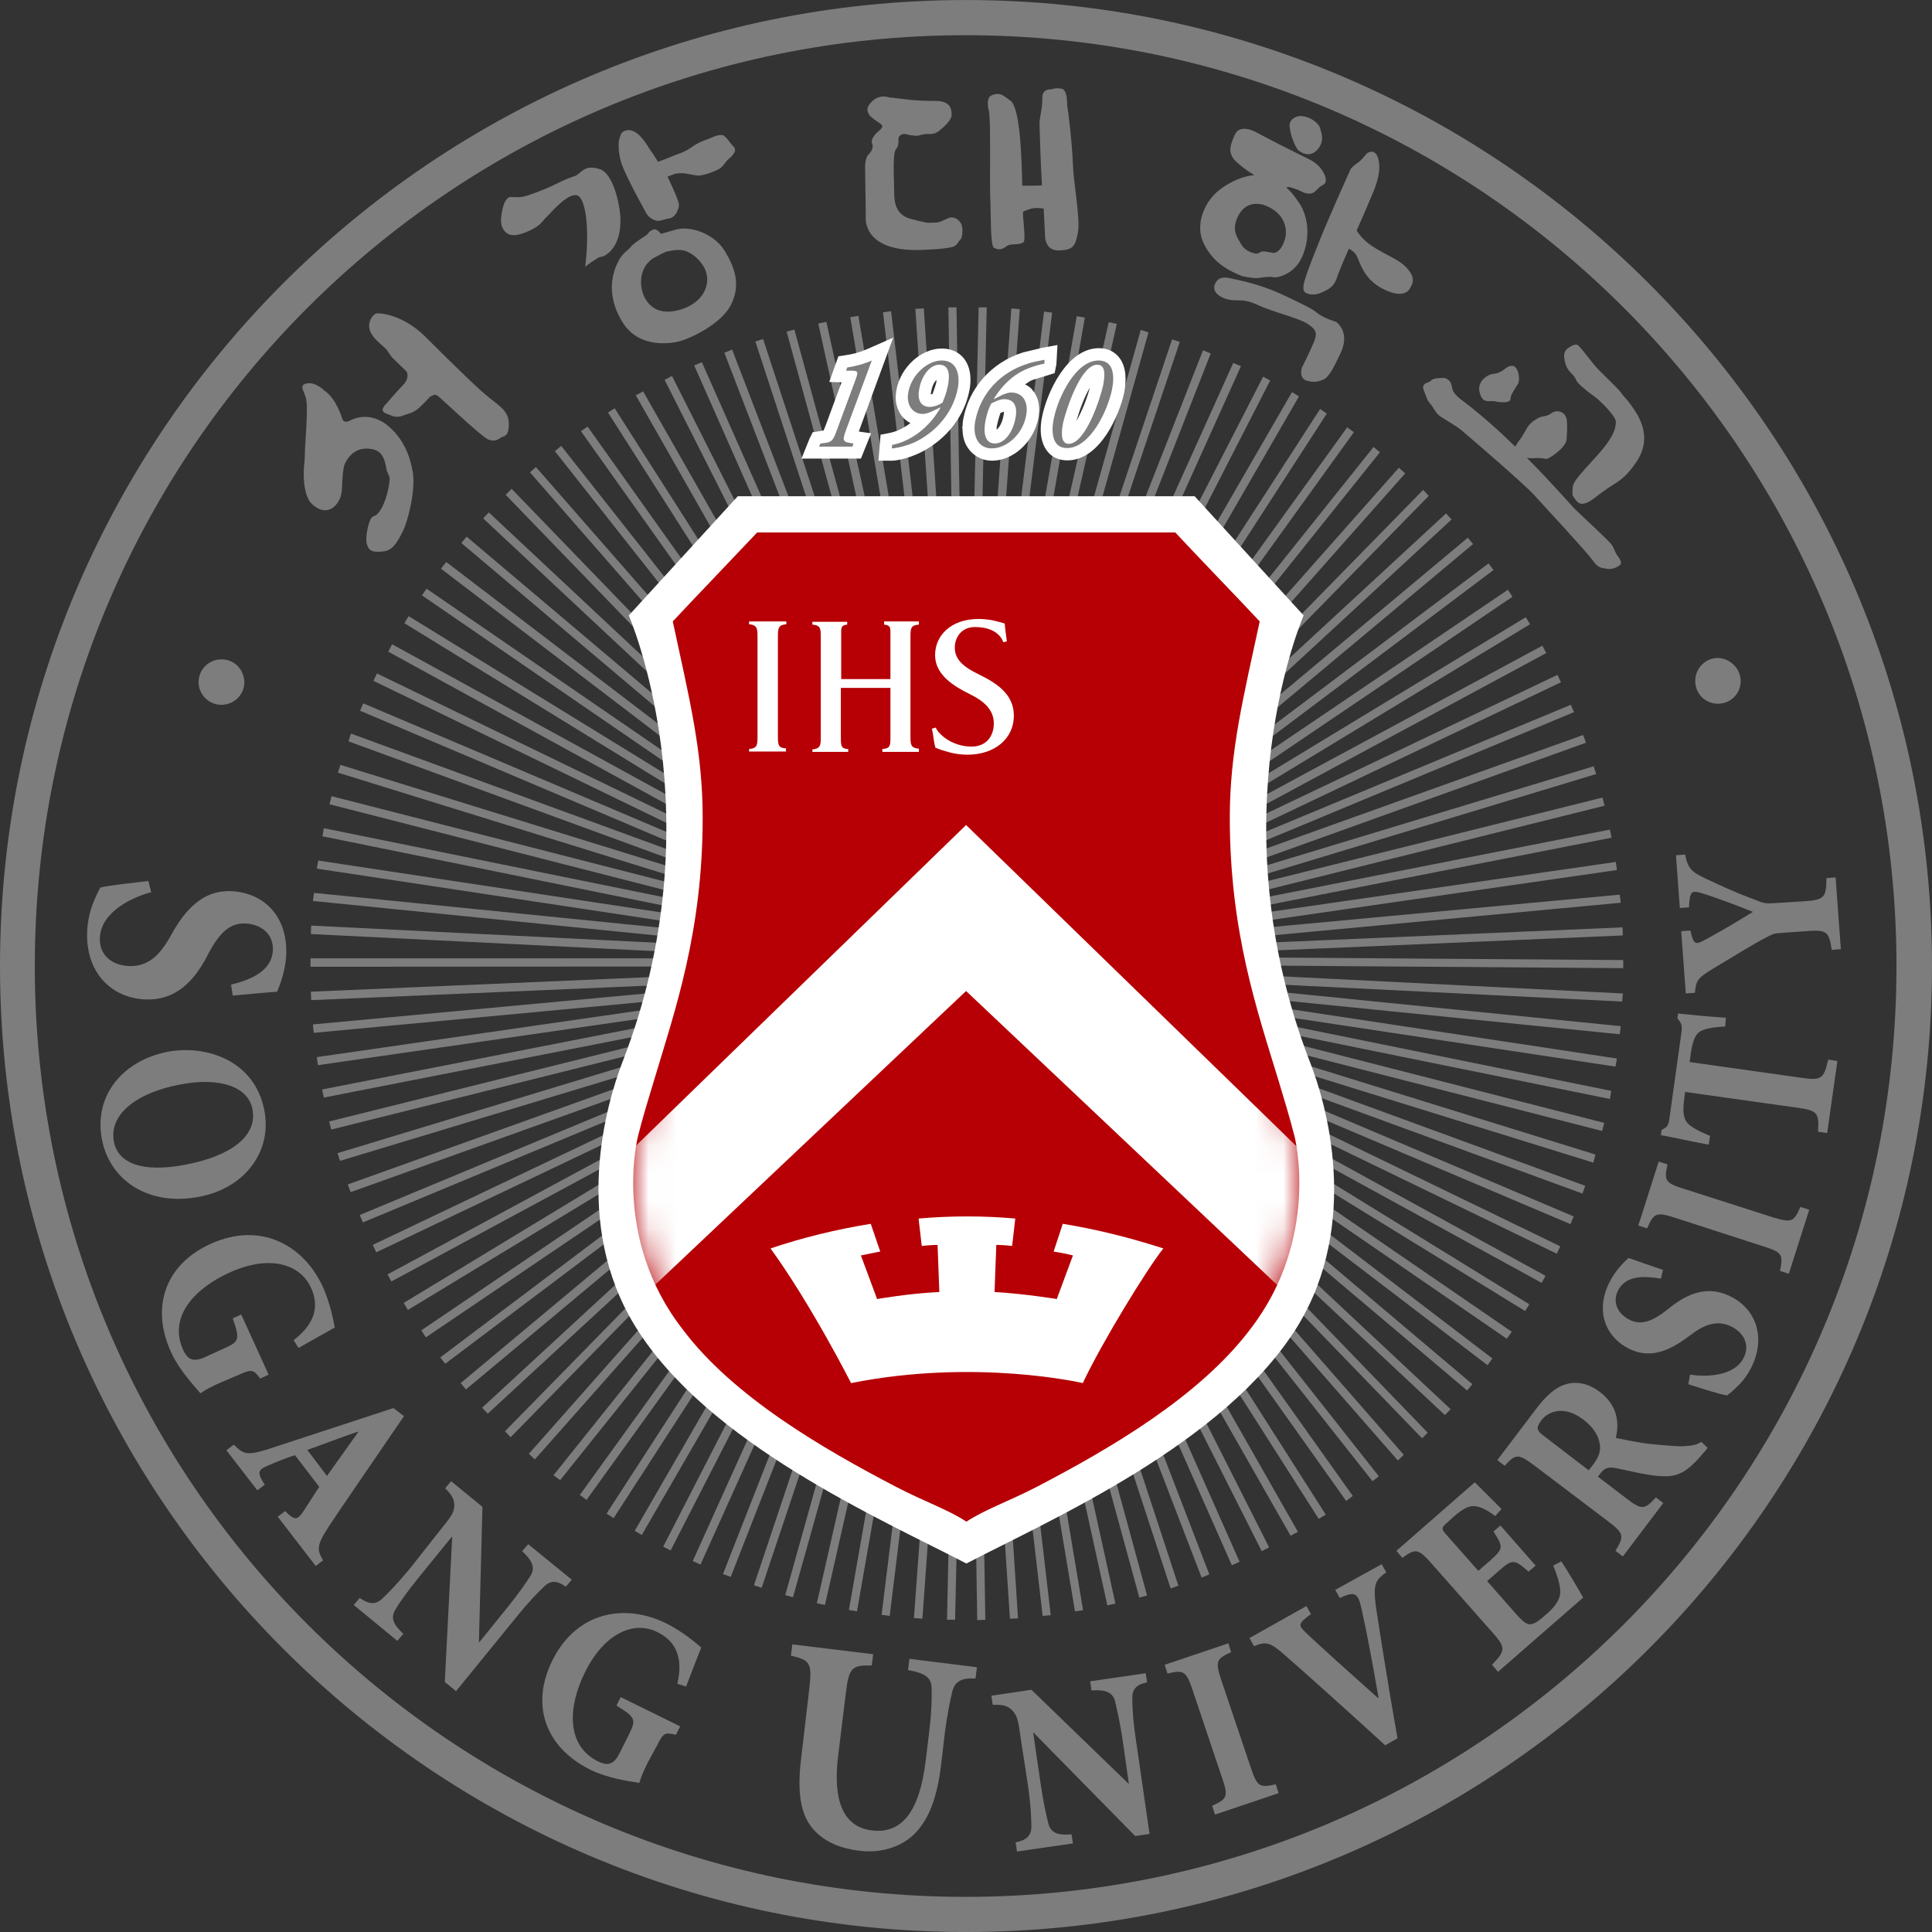 <svg width="70" height="70" viewBox="0 0 70 70" fill="none" xmlns="http://www.w3.org/2000/svg">
<rect x="0" y="0" width="70" height="70" fill="#333333" stroke="none"/>
<g clip-path="url(#clip0_2521_55341)">
<path d="M35 0.001C15.697 0.001 0 15.699 0 35.002C0 54.304 15.697 70.001 35 70.001C54.303 70.001 70 54.304 70 35.002C70 15.699 54.29 0.001 35 0.001ZM34.987 68.727C16.36 68.727 1.261 53.629 1.261 35.002C1.261 16.374 16.36 1.276 34.987 1.276C53.615 1.276 68.713 16.374 68.713 35.002C68.713 53.629 53.615 68.727 34.987 68.727Z" fill="#7D7D7D"/>
<path d="M58.813 34.785L41.052 34.657L58.8 33.893L58.787 33.6L41.039 34.364L58.724 32.708L58.685 32.415L41.013 34.059L58.584 31.523L58.545 31.23L40.962 33.766L58.392 30.351L58.329 30.058L40.899 33.485L58.138 29.192L58.061 28.898L40.835 33.192L57.832 28.045L57.742 27.764L40.746 32.912L57.462 26.911L57.36 26.631L40.644 32.619L57.029 25.802L56.914 25.535L40.529 32.351L56.558 24.719L56.43 24.452L40.402 32.084L56.023 23.662L55.882 23.394L40.262 31.816L55.436 22.617L55.283 22.362L40.096 31.574L54.799 21.623L54.634 21.368L39.93 31.319L54.111 20.655L53.933 20.413L39.752 31.09L53.372 19.712L53.181 19.483L39.561 30.86L52.595 18.82L52.391 18.604L39.357 30.644L51.767 17.966L51.563 17.75L39.14 30.44L50.913 17.151L50.684 16.947L38.911 30.236L49.996 16.387L49.767 16.195L38.682 30.058L49.053 15.66L48.811 15.482L38.44 29.88L48.072 14.985L47.83 14.819L38.198 29.714L47.065 14.361L46.811 14.208L37.93 29.574L46.021 13.787L45.766 13.647L37.675 29.421L44.963 13.265L44.683 13.15L37.395 29.306L43.867 12.806L43.587 12.692L37.115 29.192L42.746 12.386L42.466 12.297L36.834 29.102L41.612 12.042L41.332 11.953L36.541 29.026L40.465 11.736L40.172 11.672L36.248 28.962L39.306 11.507L39.013 11.456L35.955 28.911L38.121 11.328L37.828 11.29L35.662 28.873L36.949 11.201L36.643 11.175L35.356 28.86L35.751 11.137H35.458L34.987 32.224L34.656 11.137H34.362L34.643 28.898L33.471 11.175L33.165 11.188L34.337 28.924L32.286 11.277L31.993 11.316L34.044 28.949L31.101 11.443L30.808 11.494L33.751 29L29.941 11.66L29.648 11.723L33.458 29.064L28.782 11.94L28.502 12.016L33.178 29.14L27.648 12.284L27.368 12.373L32.885 29.23L26.527 12.666L26.246 12.781L32.617 29.344L25.431 13.125L25.151 13.239L32.337 29.472L24.348 13.622L24.08 13.762L32.082 29.599L23.303 14.182L23.036 14.322L31.814 29.752L22.271 14.794L22.029 14.947L31.572 29.918L21.29 15.457L21.048 15.622L31.33 30.096L20.334 16.157L20.105 16.348L31.101 30.274L19.417 16.922L19.201 17.113L30.871 30.478L18.538 17.712L18.321 17.928L30.655 30.682L17.71 18.565L17.506 18.782L30.464 30.899L16.907 19.445L16.716 19.674L30.273 31.128L16.168 20.362L15.977 20.604L30.081 31.37L15.455 21.33L15.289 21.572L29.916 31.612L14.805 22.324L14.652 22.579L29.763 31.867L14.206 23.343L14.066 23.611L29.623 32.135L13.658 24.401L13.531 24.668L29.483 32.402L13.161 25.484L13.046 25.751L29.368 32.67L12.715 26.579L12.626 26.86L29.266 32.95L12.333 27.713L12.244 27.994L29.177 33.243L12.014 28.847L11.938 29.14L29.113 33.536L11.734 30.007L11.683 30.3L29.049 33.829L11.53 31.179L11.479 31.472L29.011 34.122L11.377 32.351L11.339 32.644L28.986 34.415L11.275 33.536L11.263 33.842L28.973 34.721H11.25V35.027L32.579 35.014L11.263 35.931L11.275 36.237L29.024 35.473L11.339 37.117L11.365 37.422L29.049 35.766L11.479 38.301L11.518 38.594L29.1 36.059L11.671 39.474L11.734 39.767L29.151 36.352L11.925 40.633L12.002 40.926L29.215 36.632L12.231 41.78L12.32 42.06L29.317 36.925L12.601 42.914L12.703 43.194L29.419 37.206L13.034 44.022L13.148 44.29L29.534 37.473L13.505 45.105L13.633 45.373L29.661 37.741L14.04 46.175L14.181 46.43L29.801 38.008L14.626 47.208L14.779 47.462L29.967 38.25L15.264 48.201L15.429 48.456L30.132 38.505L15.951 49.182L16.13 49.412L30.311 38.735L16.691 50.112L16.882 50.342L30.502 38.977L17.468 51.004L17.672 51.221L30.706 39.193L18.296 51.858L18.5 52.075L30.922 39.384L19.162 52.673L19.379 52.877L31.152 39.588L20.054 53.451L20.296 53.629L31.381 39.779L21.01 54.164L21.252 54.343L31.623 39.945L21.978 54.839L22.233 55.005L31.865 40.111L22.997 55.464L23.252 55.617L32.133 40.264L24.029 56.037L24.297 56.177L32.388 40.404L25.1 56.559L25.38 56.687L32.668 40.518L26.195 57.031L26.476 57.133L32.935 40.633L27.317 57.439L27.597 57.528L33.228 40.722L28.451 57.795L28.731 57.872L33.522 40.799L29.597 58.088L29.89 58.152L33.815 40.862L30.757 58.331L31.05 58.382L34.108 40.913L31.942 58.509L32.235 58.547L34.401 40.952L33.114 58.624L33.42 58.649L34.694 40.977L34.312 58.687H34.605L35.076 37.613L35.407 58.7L35.7 58.687L35.42 40.926L36.592 58.649L36.885 58.636L35.726 40.901L37.777 58.547L38.07 58.522L36.019 40.875L38.949 58.382L39.242 58.343L36.312 40.824L40.121 58.165L40.414 58.101L36.592 40.76L41.281 57.885L41.561 57.808L36.885 40.684L42.415 57.553L42.695 57.451L37.166 40.595L43.536 57.158L43.816 57.044L37.446 40.48L44.632 56.712L44.912 56.585L37.713 40.353L45.715 56.203L45.982 56.063L37.981 40.225L46.76 55.642L47.027 55.502L38.248 40.072L47.779 55.031L48.034 54.878L38.491 39.907L48.773 54.381L49.015 54.202L38.733 39.741L49.728 53.667L49.958 53.489L38.962 39.55L50.646 52.916L50.862 52.712L39.191 39.359L51.525 52.113L51.729 51.909L39.395 39.142L52.353 51.272L52.557 51.055L39.599 38.926L53.156 50.38L53.347 50.151L39.79 38.696L53.895 49.463L54.073 49.221L39.969 38.454L54.596 48.507L54.774 48.252L40.147 38.212L55.258 47.501L55.411 47.258L40.3 37.957L55.857 46.481L55.997 46.226L40.44 37.69L56.405 45.424L56.532 45.156L40.567 37.422L56.902 44.353L57.016 44.073L40.695 37.155L57.335 43.245L57.437 42.965L40.797 36.874L57.73 42.124L57.806 41.831L40.873 36.581L58.048 40.977L58.125 40.684L40.95 36.288L58.329 39.818L58.38 39.525L41.001 35.995L58.532 38.645L58.584 38.352L41.052 35.702L58.685 37.473L58.724 37.18L41.077 35.409L58.775 36.288L58.8 35.995L37.484 34.925L58.813 35.078V34.785Z" fill="#7D7D7D"/>
<path d="M32.364 12.233L31.409 12.653C31.18 12.755 30.912 12.832 30.632 12.87L30.377 12.908L30.046 13.838C30.046 13.838 30.326 13.851 30.492 13.851C30.351 14.233 29.918 15.406 29.918 15.406C29.918 15.406 29.867 15.533 29.842 15.597C29.791 15.609 29.447 15.66 29.447 15.66L29.332 15.89L29.039 16.616H31.192L31.562 15.699C31.562 15.699 31.269 15.66 31.116 15.635C31.243 15.278 32.364 12.233 32.364 12.233Z" fill="white"/>
<path d="M34.911 12.972C34.784 12.819 34.542 12.628 34.121 12.628C33.37 12.628 32.631 13.303 32.478 14.132C32.465 14.221 32.452 14.31 32.452 14.399C32.452 14.667 32.542 14.909 32.694 15.1C32.784 15.202 32.886 15.278 32.988 15.329C32.745 15.508 32.491 15.635 32.236 15.686L31.905 15.75L31.828 16.692H32.312C32.491 16.692 32.822 16.616 33.077 16.514C33.867 16.221 34.886 15.418 35.128 14.119C35.179 13.864 35.217 13.342 34.911 12.972ZM33.93 13.762C33.93 13.813 33.93 13.851 33.905 13.928C33.905 13.928 33.841 14.132 33.79 14.272C33.765 14.284 33.739 14.284 33.727 14.297C33.727 14.272 33.727 14.233 33.739 14.182C33.778 13.966 33.854 13.838 33.93 13.762Z" fill="white"/>
<path d="M37.141 13.928C37.23 13.864 37.319 13.8 37.421 13.762L38.211 13.52L38.275 13.201L38.313 12.501L37.753 12.602L37.651 12.628L37.065 12.768C35.918 13.138 35.115 14.042 34.899 15.189C34.886 15.278 34.873 15.367 34.873 15.457L34.848 15.508L34.873 15.495C34.873 15.508 34.873 15.52 34.873 15.533C34.873 15.851 34.962 16.119 35.141 16.323C35.332 16.552 35.625 16.692 35.943 16.692C36.721 16.692 37.46 16.004 37.625 15.138C37.638 15.036 37.651 14.934 37.651 14.845C37.651 14.565 37.574 14.323 37.409 14.132C37.345 14.042 37.243 13.979 37.141 13.928ZM36.377 14.921C36.377 14.947 36.377 14.998 36.364 15.049C36.3 15.367 36.185 15.508 36.109 15.571C36.109 15.52 36.109 15.444 36.135 15.355C36.173 15.189 36.211 15.062 36.249 14.96C36.3 14.947 36.364 14.909 36.377 14.921Z" fill="white"/>
<path d="M40.545 12.947C40.417 12.794 40.201 12.615 39.819 12.615C38.646 12.615 37.933 14.259 37.767 15.049C37.678 15.431 37.653 15.979 37.946 16.348C38.06 16.501 38.29 16.68 38.672 16.68C39.857 16.68 40.57 15.023 40.736 14.208C40.8 13.838 40.838 13.316 40.545 12.947ZM39.487 14.042C39.385 14.45 39.194 14.909 39.003 15.253C39.118 14.832 39.296 14.373 39.487 14.042Z" fill="white"/>
<path d="M29.676 16.183L29.727 16.068C30.134 16.03 30.173 16.004 30.326 15.571L31.001 13.749C31.103 13.469 31.09 13.431 30.848 13.431H30.657L30.695 13.316C31.001 13.265 31.307 13.189 31.587 13.061L30.657 15.571C30.504 15.992 30.529 16.017 30.924 16.068L30.886 16.183H29.676Z" fill="#7D7D7D"/>
<path d="M34.033 13.214C34.491 13.214 34.377 13.8 34.338 14.004C34.287 14.246 34.211 14.437 34.147 14.59C34.033 14.666 33.841 14.743 33.688 14.743C33.344 14.743 33.23 14.463 33.306 14.093C33.383 13.647 33.676 13.214 34.033 13.214ZM34.122 13.061C33.599 13.061 33.026 13.584 32.911 14.208C32.822 14.666 33.064 14.998 33.434 14.998C33.51 14.998 33.599 14.972 33.701 14.934L34.084 14.756C33.65 15.533 32.95 16.004 32.325 16.119L32.312 16.247C32.402 16.247 32.682 16.195 32.937 16.106C33.714 15.826 34.517 15.087 34.708 14.042C34.784 13.596 34.682 13.061 34.122 13.061Z" fill="#7D7D7D"/>
<path d="M36.39 14.463C36.823 14.463 36.849 14.845 36.798 15.125C36.696 15.686 36.39 16.068 36.046 16.068C35.676 16.068 35.626 15.66 35.702 15.265C35.753 14.985 35.842 14.743 35.919 14.616C36.046 14.552 36.224 14.463 36.39 14.463ZM37.843 13.036C37.677 13.074 37.447 13.099 37.205 13.188C36.313 13.469 35.536 14.195 35.333 15.265C35.23 15.826 35.46 16.246 35.931 16.246C36.466 16.246 37.053 15.749 37.18 15.049C37.269 14.59 37.078 14.221 36.632 14.221C36.543 14.221 36.441 14.259 36.339 14.297L36.008 14.463V14.45C36.428 13.775 36.9 13.482 37.269 13.341C37.473 13.265 37.69 13.201 37.843 13.176V13.036Z" fill="#7D7D7D"/>
<path d="M39.754 13.214C40.086 13.214 40.022 13.647 39.971 13.953C39.869 14.425 39.334 16.081 38.722 16.081C38.416 16.081 38.455 15.648 38.518 15.316C38.633 14.832 39.155 13.214 39.754 13.214ZM39.805 13.061C38.964 13.061 38.34 14.412 38.187 15.138C38.072 15.66 38.123 16.234 38.658 16.234C39.499 16.234 40.136 14.87 40.289 14.119C40.391 13.622 40.353 13.061 39.805 13.061Z" fill="#7D7D7D"/>
<path d="M47.462 38.48C44.035 29.612 47.233 22.299 47.233 22.299L43.283 17.979H26.732L22.782 22.299C22.782 22.299 25.993 29.625 22.553 38.48C21.967 39.996 20.718 44.315 23.012 48.048C25.624 52.304 31.931 55.043 35.014 56.649C38.097 55.043 44.392 52.304 47.016 48.048C49.297 44.315 48.061 39.996 47.462 38.48Z" fill="white"/>
<path d="M46.903 41.168C46.737 40.518 46.533 39.843 46.317 39.13C45.552 36.62 44.558 33.766 44.558 29.625C44.558 27.229 45.042 25.305 45.641 22.515C44.979 21.802 43.157 19.916 42.583 19.292C41.411 19.292 28.606 19.292 27.434 19.292C26.848 19.916 25.039 21.802 24.376 22.515C24.975 25.305 25.459 27.217 25.459 29.625C25.459 33.766 24.453 36.62 23.701 39.13C23.484 39.843 23.281 40.506 23.115 41.168C23.115 41.168 22.159 44.85 24.733 48.163C26.568 50.609 29.829 52.495 32.441 53.858C33.486 54.406 34.34 54.687 35.015 55.133C35.691 54.687 36.531 54.406 37.589 53.858C40.201 52.495 43.45 50.609 45.297 48.163C47.858 44.85 46.903 41.168 46.903 41.168Z" fill="#B60005"/>
<mask id="mask0_2521_55341" style="mask-type:luminance" maskUnits="userSpaceOnUse" x="22" y="19" width="26" height="37">
<path d="M46.903 41.168C46.737 40.518 46.533 39.843 46.317 39.13C45.552 36.62 44.558 33.766 44.558 29.625C44.558 27.229 45.042 25.305 45.641 22.515C44.979 21.802 43.157 19.916 42.583 19.292C41.411 19.292 28.606 19.292 27.434 19.292C26.848 19.916 25.039 21.802 24.376 22.515C24.975 25.305 25.459 27.217 25.459 29.625C25.459 33.766 24.453 36.62 23.701 39.13C23.484 39.843 23.281 40.506 23.115 41.168C23.115 41.168 22.159 44.85 24.733 48.163C26.568 50.609 29.829 52.495 32.441 53.858C33.486 54.406 34.34 54.687 35.015 55.133C35.691 54.687 36.531 54.406 37.589 53.858C40.201 52.495 43.45 50.609 45.297 48.163C47.858 44.85 46.903 41.168 46.903 41.168Z" fill="white"/>
</mask>
<g mask="url(#mask0_2521_55341)">
<path d="M48.292 42.812L35.003 29.892L21.701 42.812C21.319 44.787 21.395 46.864 21.816 48.367L35.003 35.906L48.19 48.367C48.598 46.864 48.674 44.787 48.292 42.812Z" fill="white"/>
</g>
<path d="M27.446 23.038C27.446 22.744 27.408 22.642 27.141 22.617V22.515H28.491V22.617C28.224 22.642 28.185 22.732 28.185 23.038V26.707C28.185 27 28.211 27.102 28.478 27.115V27.229H27.141V27.14C27.408 27.115 27.446 27.026 27.446 26.733V23.038Z" fill="white"/>
<path d="M32.262 24.579V23.05C32.262 22.757 32.288 22.655 32.033 22.63V22.515H33.294V22.63C33.014 22.655 32.988 22.744 32.988 23.05V26.707C32.988 27 33.014 27.102 33.294 27.127V27.242H31.969V27.14C32.249 27.115 32.262 27.026 32.262 26.733V24.923H30.466V26.733C30.466 27.026 30.478 27.127 30.733 27.14V27.242H29.434V27.153C29.701 27.127 29.739 27.026 29.739 26.745V23.05C29.739 22.757 29.714 22.655 29.434 22.63V22.528H30.695V22.63C30.453 22.655 30.478 22.757 30.478 23.05V24.605H32.262V24.579Z" fill="white"/>
<path d="M33.906 26.363C33.969 26.554 34.454 27.051 35.205 27.051C35.702 27.051 36.008 26.707 36.008 26.21C36.008 25.726 35.664 25.407 35.142 25.152C34.581 24.872 33.88 24.465 33.88 23.738C33.88 23.025 34.454 22.426 35.46 22.426C35.868 22.426 36.186 22.528 36.403 22.591C36.428 22.872 36.454 23.025 36.48 23.241L36.352 23.267C36.276 23.05 36.021 22.719 35.32 22.719C34.861 22.719 34.594 23.063 34.594 23.471C34.594 23.904 34.925 24.171 35.447 24.426C36.072 24.732 36.734 25.127 36.734 25.93C36.734 26.758 36.046 27.344 35.053 27.344C34.81 27.344 34.568 27.306 34.39 27.255C34.199 27.204 34.033 27.153 33.893 27.089C33.829 26.885 33.817 26.618 33.766 26.401L33.906 26.363Z" fill="white"/>
<path d="M38.506 44.341L38.175 45.347C38.175 45.347 38.531 45.398 38.875 45.487L38.289 47.067C38.289 47.067 37.143 46.876 36.034 46.812L36.098 45.105C36.098 45.105 36.34 45.105 36.671 45.143L36.786 44.15C36.212 44.099 35.626 44.073 35.04 44.073C34.454 44.073 33.868 44.099 33.282 44.15L33.397 45.143C33.728 45.105 33.97 45.105 33.97 45.105L34.034 46.812C32.925 46.863 31.779 47.067 31.779 47.067L31.192 45.487C31.549 45.411 31.893 45.347 31.893 45.347L31.549 44.341C30.301 44.544 29.09 44.838 27.918 45.233C29.396 47.271 30.836 50.112 30.836 50.112C35.372 49.208 39.232 50.112 39.232 50.112C39.92 48.647 41.551 45.984 42.15 45.233C40.965 44.85 39.755 44.544 38.506 44.341Z" fill="white"/>
<path d="M8.853 24.758C8.828 25.216 8.433 25.56 7.974 25.535C7.515 25.509 7.171 25.114 7.197 24.668C7.222 24.21 7.617 23.866 8.063 23.891C8.522 23.904 8.866 24.299 8.853 24.758Z" fill="#7D7D7D"/>
<path d="M63.067 24.63C63.092 25.089 62.748 25.471 62.29 25.497C61.831 25.522 61.449 25.178 61.423 24.719C61.398 24.261 61.742 23.866 62.2 23.84C62.646 23.827 63.041 24.184 63.067 24.63Z" fill="#7D7D7D"/>
<path d="M5.478 32.326C4.879 32.479 3.656 33.001 3.618 33.982C3.593 34.594 4.039 34.976 4.676 35.002C5.351 35.027 5.784 34.632 6.192 33.893C6.714 32.937 7.364 32.249 8.371 32.288C9.543 32.339 10.422 33.179 10.371 34.581C10.345 35.193 10.129 35.715 10.04 35.932C9.645 35.957 9.161 36.008 8.434 36.072L8.371 35.677C9.02 35.511 9.849 35.218 9.887 34.428C9.912 33.829 9.454 33.485 8.893 33.46C8.345 33.434 7.95 33.778 7.53 34.594C7.02 35.587 6.345 36.25 5.274 36.212C4 36.161 3.096 35.193 3.159 33.753C3.172 33.371 3.261 33.014 3.363 32.746C3.465 32.479 3.567 32.288 3.631 32.16C3.911 32.084 4.65 32.007 5.376 31.918L5.478 32.326Z" fill="#7D7D7D"/>
<path d="M9.146 40.187C9.337 41.143 8.394 41.882 6.712 42.2C5.12 42.506 4.266 42.124 4.126 41.359C3.935 40.34 5.018 39.575 6.521 39.295C7.961 39.015 8.993 39.372 9.146 40.187ZM9.579 40.238C9.235 38.416 7.464 37.843 6.063 38.11C4.457 38.429 3.387 39.69 3.693 41.283C3.986 42.786 5.4 43.716 7.222 43.36C8.904 43.041 9.86 41.691 9.579 40.238Z" fill="#7D7D7D"/>
<path d="M7.975 50.1C7.682 50.227 7.44 50.355 7.262 50.482C6.931 50.1 6.472 49.59 6.204 49.004C5.44 47.348 6 45.806 7.631 45.067C9.466 44.239 11.008 45.131 11.696 46.621C11.963 47.22 12.078 47.819 12.129 48.099C11.861 48.252 11.466 48.469 10.817 48.838L10.638 48.558C11.517 47.883 11.53 47.22 11.263 46.647C10.855 45.768 9.721 45.462 8.307 46.112C7.045 46.685 6.09 47.717 6.638 48.915C6.701 49.055 6.79 49.182 6.905 49.233C7.007 49.284 7.173 49.284 7.402 49.182L8.128 48.851C8.663 48.609 8.702 48.545 8.434 47.768L8.74 47.628L9.734 49.807L9.428 49.947C9.186 49.628 9.135 49.59 8.638 49.819L7.975 50.1Z" fill="#7D7D7D"/>
<path d="M11.134 52.533C11.745 52.317 12.331 52.087 12.968 51.871L12.981 51.883L11.847 53.476L11.134 52.533ZM11.567 53.871C11.401 54.126 11.146 54.521 11.006 54.737C10.777 55.081 10.688 55.107 10.331 54.75L10.063 54.954L11.439 56.738L11.707 56.534C11.49 56.164 11.452 56.012 11.911 55.311C12.408 54.559 13.045 53.642 13.669 52.724L14.637 51.31L14.255 51.017L9.707 52.508C8.942 52.75 8.815 52.686 8.471 52.342L8.203 52.546L9.324 53.998L9.592 53.795C9.273 53.298 9.363 53.247 9.783 53.068C10.114 52.928 10.471 52.788 10.688 52.724L11.567 53.871Z" fill="#7D7D7D"/>
<path d="M15.951 55.438C16.308 54.992 16.435 54.839 16.46 54.585C16.473 54.317 16.358 54.151 16.129 53.922L16.346 53.667L17.48 54.597L17.352 59.49L17.365 59.503L18.333 58.305C18.83 57.693 19.072 57.324 19.212 57.107C19.391 56.827 19.327 56.585 18.919 56.203L19.136 55.948L20.716 57.235L20.499 57.49C20.181 57.26 19.951 57.248 19.709 57.49C19.506 57.681 19.2 57.986 18.703 58.598L16.524 61.274L16.116 60.942L16.384 55.693L16.371 55.68L15.199 57.12C14.702 57.732 14.473 58.076 14.333 58.305C14.154 58.598 14.218 58.827 14.613 59.197L14.396 59.452L12.816 58.152L13.033 57.897C13.364 58.127 13.606 58.152 13.848 57.923C14.065 57.719 14.358 57.426 14.855 56.827L15.951 55.438Z" fill="#7D7D7D"/>
<path d="M23.47 63.86C23.33 64.141 23.215 64.408 23.165 64.599C22.668 64.523 21.98 64.408 21.406 64.128C19.763 63.325 19.215 61.783 20.005 60.178C20.897 58.369 22.655 58.089 24.133 58.815C24.719 59.108 25.19 59.503 25.407 59.694C25.292 59.974 25.127 60.407 24.859 61.108L24.541 61.006C24.795 59.936 24.375 59.401 23.814 59.133C22.948 58.7 21.878 59.197 21.19 60.599C20.578 61.834 20.502 63.249 21.674 63.822C21.814 63.886 21.954 63.937 22.082 63.898C22.196 63.873 22.324 63.771 22.438 63.542L22.795 62.828C23.05 62.306 23.037 62.229 22.336 61.796L22.489 61.49L24.643 62.548L24.49 62.854C24.095 62.764 24.044 62.764 23.802 63.249L23.47 63.86Z" fill="#7D7D7D"/>
<path d="M29.319 61.21C29.433 60.242 29.357 60.153 28.656 59.987L28.707 59.579L31.638 59.936L31.587 60.344C30.873 60.331 30.759 60.395 30.644 61.363L30.364 63.644C30.172 65.249 30.555 66.192 31.587 66.319C32.708 66.46 33.319 65.58 33.536 63.822L33.663 62.777C33.753 62.051 33.766 61.503 33.753 61.172C33.753 60.79 33.536 60.624 32.899 60.509L32.95 60.102L35.396 60.407L35.345 60.815C34.849 60.79 34.606 60.904 34.504 61.286C34.428 61.605 34.313 62.14 34.224 62.866L34.097 63.949C33.969 65.02 33.689 65.937 33.077 66.498C32.593 66.944 31.88 67.147 31.154 67.058C30.504 66.982 29.892 66.765 29.459 66.268C29.013 65.759 28.873 64.956 29.026 63.72L29.319 61.21Z" fill="#7D7D7D"/>
<path d="M36.975 62.93C36.899 62.37 36.861 62.166 36.682 61.975C36.491 61.783 36.3 61.758 35.969 61.771L35.918 61.44L37.37 61.223L40.887 64.625H40.9L40.683 63.096C40.569 62.319 40.454 61.885 40.403 61.643C40.314 61.325 40.084 61.21 39.549 61.248L39.498 60.917L41.511 60.624L41.562 60.955C41.18 61.032 41.014 61.197 41.027 61.541C41.027 61.822 41.04 62.255 41.155 63.032L41.651 66.447L41.129 66.523L37.447 62.777H37.434L37.702 64.612C37.816 65.389 37.918 65.797 37.982 66.064C38.071 66.396 38.301 66.51 38.823 66.46L38.874 66.791L36.848 67.084L36.797 66.752C37.192 66.676 37.37 66.51 37.37 66.166C37.358 65.873 37.358 65.453 37.243 64.676L36.975 62.93Z" fill="#7D7D7D"/>
<path d="M43.206 61.223C42.976 60.535 42.874 60.497 42.301 60.637L42.199 60.318L44.505 59.541L44.607 59.859C44.072 60.102 44.021 60.191 44.251 60.879L45.321 64.051C45.55 64.739 45.639 64.778 46.225 64.65L46.327 64.969L44.021 65.746L43.919 65.427C44.454 65.185 44.518 65.096 44.276 64.408L43.206 61.223Z" fill="#7D7D7D"/>
<path d="M50.188 63.236C48.952 62.102 47.232 60.56 46.544 59.961C45.996 59.477 45.856 59.477 45.435 59.643L45.27 59.35L47.334 58.19L47.499 58.483C47.015 58.828 47.041 58.891 47.308 59.146C47.639 59.477 48.977 60.675 49.92 61.516L49.946 61.503C49.742 60.318 49.512 59.095 49.334 58.305C49.207 57.732 49.117 57.63 48.544 57.897L48.378 57.604L50.06 56.674L50.226 56.967C49.831 57.26 49.742 57.375 49.856 58.241C49.958 58.917 50.302 61.121 50.634 62.981L50.188 63.236Z" fill="#7D7D7D"/>
<path d="M51.868 56.649C51.384 56.101 51.282 56.101 50.81 56.445L50.594 56.19L53.435 53.706C53.537 53.807 53.996 54.266 54.403 54.674L54.174 54.929C53.868 54.699 53.626 54.585 53.435 54.572C53.231 54.547 53.002 54.661 52.683 54.941L52.441 55.158C52.225 55.349 52.212 55.387 52.403 55.604L53.562 56.916L53.97 56.56C54.492 56.101 54.467 56.05 54.11 55.489L54.365 55.273L55.639 56.725L55.384 56.942C54.862 56.496 54.811 56.47 54.289 56.929L53.881 57.286L54.9 58.445C55.181 58.764 55.334 58.891 55.512 58.84C55.665 58.802 55.83 58.662 56.06 58.458C56.327 58.229 56.544 57.936 56.531 57.655C56.531 57.452 56.442 57.12 56.276 56.725L56.569 56.572C56.786 56.891 57.245 57.668 57.359 57.885L54.276 60.573L54.059 60.318C54.544 59.809 54.569 59.707 54.085 59.159L51.868 56.649Z" fill="#7D7D7D"/>
<path d="M55.932 52.024C55.792 51.922 55.728 51.845 55.715 51.769C55.703 51.705 55.741 51.603 55.843 51.463C56.097 51.132 56.671 50.902 57.372 51.438C57.703 51.692 57.932 51.998 57.97 52.38C57.996 52.623 57.894 52.852 57.69 53.107L57.563 53.272L55.932 52.024ZM58.264 55.12C58.85 55.566 58.85 55.655 58.531 56.19L58.799 56.394L60.264 54.457L59.996 54.253C59.589 54.699 59.487 54.725 58.913 54.279L57.894 53.502L57.996 53.374C58.149 53.17 58.302 53.145 58.569 53.196C59.066 53.298 59.614 53.438 60.06 53.476C60.684 53.527 61.041 53.451 61.691 52.673C61.767 52.597 61.818 52.533 61.869 52.457L61.64 52.24C61.487 52.342 61.334 52.38 61.079 52.393C60.85 52.419 60.48 52.38 59.907 52.33C59.448 52.291 58.811 52.151 58.544 52.1C58.684 51.501 58.582 50.89 57.945 50.418C57.537 50.112 57.091 50.036 56.709 50.163C56.34 50.278 56.008 50.571 55.601 51.119L54.25 52.903L54.518 53.107C54.913 52.673 55.002 52.661 55.588 53.094L58.264 55.12Z" fill="#7D7D7D"/>
<path d="M61.234 49.807C61.731 49.883 62.826 49.909 63.183 49.182C63.4 48.736 63.196 48.291 62.724 48.061C62.227 47.819 61.769 47.972 61.221 48.392C60.507 48.94 59.794 49.246 59.042 48.877C58.176 48.456 57.794 47.513 58.303 46.481C58.52 46.035 58.864 45.704 59.004 45.577C59.31 45.691 59.692 45.819 60.253 46.01L60.176 46.328C59.628 46.239 58.915 46.175 58.622 46.762C58.405 47.208 58.635 47.615 59.042 47.819C59.45 48.023 59.858 47.896 60.444 47.424C61.157 46.838 61.883 46.571 62.686 46.965C63.629 47.424 63.986 48.456 63.463 49.526C63.323 49.807 63.145 50.049 62.967 50.214C62.801 50.38 62.661 50.495 62.572 50.559C62.329 50.52 61.743 50.342 61.17 50.151L61.234 49.807Z" fill="#7D7D7D"/>
<path d="M60.697 44.124C59.996 43.895 59.92 43.959 59.678 44.506L59.359 44.404L60.098 42.086L60.417 42.188C60.289 42.774 60.328 42.863 61.029 43.079L64.214 44.099C64.915 44.315 64.991 44.277 65.233 43.729L65.552 43.831L64.813 46.15L64.494 46.048C64.609 45.462 64.583 45.373 63.883 45.156L60.697 44.124Z" fill="#7D7D7D"/>
<path d="M61.055 39.563L61.029 39.767C60.94 40.365 61.029 40.569 61.157 40.709C61.284 40.837 61.526 40.977 61.959 41.156L61.909 41.474C61.221 41.347 60.622 41.206 60.176 41.13L60.201 40.939C60.418 40.837 60.443 40.773 60.482 40.557L60.928 37.359C60.953 37.155 60.915 37.053 60.775 36.9L60.8 36.722C61.17 36.76 61.909 36.836 62.533 36.874L62.507 37.193C62.023 37.218 61.73 37.282 61.577 37.384C61.412 37.499 61.322 37.754 61.259 38.174L61.221 38.48L65.285 39.053C66.011 39.155 66.075 39.079 66.241 38.391L66.572 38.442L66.202 41.054L65.871 41.003C65.909 40.327 65.858 40.238 65.132 40.136L61.055 39.563Z" fill="#7D7D7D"/>
<path d="M64.507 33.804C64.265 33.816 64.201 33.855 64.01 33.957C63.513 34.212 62.991 34.543 62.035 35.116C61.487 35.447 61.449 35.549 61.411 35.97L61.079 35.995L60.914 33.74L61.245 33.715C61.36 34.237 61.449 34.224 61.717 34.084C62.315 33.766 62.952 33.383 63.513 33.039C63.041 32.848 62.175 32.517 61.627 32.351C61.296 32.262 61.22 32.275 61.194 32.874L60.863 32.899L60.723 30.988L61.054 30.962C61.156 31.459 61.27 31.587 61.818 31.842C62.341 32.084 62.812 32.313 63.602 32.606C63.921 32.733 63.972 32.746 64.328 32.721L65.335 32.657C66.112 32.606 66.163 32.53 66.176 31.816L66.507 31.791L66.698 34.39L66.367 34.415C66.265 33.74 66.189 33.676 65.411 33.74L64.507 33.804Z" fill="#7D7D7D"/>
<path d="M34.363 7.901C34.07 8.028 34.058 8.067 33.803 8.067C33.535 8.067 33.675 8.092 33.459 8.041C33.319 8.016 33.28 8.003 33.14 7.965C32.924 7.914 32.427 7.837 32.401 7.098C32.389 6.321 32.338 5.544 32.465 5.404C32.592 5.251 32.541 5.111 32.554 5.009C32.567 4.894 32.72 4.843 32.796 4.856C32.873 4.869 33.013 4.919 33.242 4.919C33.242 4.919 33.459 4.856 33.586 4.856C33.663 4.843 33.854 4.907 34.07 4.703C34.07 4.703 34.465 4.397 34.478 4.18C34.491 3.951 34.427 3.658 33.917 3.658C33.471 3.658 33.038 3.633 32.771 3.594C32.554 3.569 32.376 3.543 32.223 3.531C32.223 3.531 31.866 3.391 31.586 3.684C31.369 3.9 31.42 4.028 31.484 4.142C31.599 4.333 31.994 4.486 31.968 4.588C31.943 4.69 31.752 4.805 31.701 4.881C31.649 4.958 31.548 5.072 31.599 5.2C31.649 5.327 31.599 5.467 31.471 5.595C31.344 5.722 31.344 5.99 31.344 6.104L31.369 7.812C31.369 7.812 31.178 9.048 33.178 9.06C33.178 9.06 34.147 9.048 34.516 8.946C34.669 8.907 34.707 8.767 34.809 8.665C34.873 8.589 34.886 8.347 34.86 8.232C34.835 8.003 34.593 7.812 34.363 7.901Z" fill="#7D7D7D"/>
<path d="M38.874 5.952C38.836 5.06 38.696 3.964 38.67 3.849C38.657 3.811 38.696 3.238 38.453 3.212C38.186 3.174 38.211 3.225 38.058 3.238C38.058 3.238 37.753 3.212 37.765 3.556C37.778 3.9 37.663 4.231 37.663 4.499C37.663 4.639 37.714 6.155 37.753 6.716C37.523 6.729 37.218 6.729 37.039 6.729C37.014 5.569 36.95 3.875 36.606 3.645C36.351 3.467 36.275 3.365 36.045 3.416C35.931 3.442 35.854 3.48 35.829 3.556C35.829 3.556 35.739 3.696 35.829 4.015C35.905 4.282 35.854 6.703 35.88 7.213C35.905 7.723 35.88 8.895 36.007 8.971C36.135 9.048 36.275 9.073 36.453 8.933C36.619 8.793 36.937 8.908 37.09 8.767C37.154 8.704 37.09 8.079 37.065 7.812C37.065 7.786 37.065 7.735 37.065 7.672C37.116 7.646 37.166 7.621 37.256 7.595C37.434 7.519 37.638 7.531 37.816 7.557C37.842 8.054 37.867 8.589 37.867 8.614C37.88 8.665 37.906 9.073 38.339 9.073C38.874 9.073 38.963 8.92 39.052 8.436C39.154 7.952 38.899 6.691 38.874 5.952Z" fill="#7D7D7D"/>
<path d="M21.929 9.251C22.401 8.958 22.503 8.347 22.477 7.863C22.452 7.391 22.222 6.295 21.738 6.13C21.381 6.015 21.241 6.104 21.19 6.13C21.076 6.181 20.936 6.334 20.846 6.372C20.719 6.41 20.502 6.487 20.12 6.678C19.738 6.869 19.113 7.098 18.961 7.124C18.82 7.162 18.629 7.136 18.489 7.136C18.349 7.149 18.26 7.391 18.26 7.391C18.26 7.391 18.069 7.965 18.196 8.232C18.324 8.5 18.527 8.627 19.062 8.411C19.598 8.194 19.636 8.016 19.814 7.85C19.993 7.684 20.528 7.022 20.884 7.073C21.229 7.124 21.369 8.309 21.203 9.672C21.203 9.672 21.229 9.621 21.611 9.379C21.738 9.277 21.815 9.328 21.929 9.251Z" fill="#7D7D7D"/>
<path d="M26.555 5.289C26.504 5.238 26.428 5.136 26.39 5.085C26.351 5.021 26.224 4.919 26.25 4.932C26.097 4.805 25.753 5.009 25.638 5.047C25.511 5.085 25.319 5.162 25.141 5.276C25.026 5.353 24.886 5.467 24.631 5.557C24.44 5.62 24.262 5.709 24.084 5.773C23.982 5.811 23.905 5.837 23.841 5.862C23.739 5.697 23.638 5.531 23.574 5.455C23.497 5.365 23.09 4.524 22.605 4.754C22.465 4.818 22.465 4.996 22.427 5.072C22.427 5.072 22.351 5.518 22.567 6.053C22.784 6.589 23.332 7.57 23.421 7.735C23.523 7.901 23.714 8.003 23.854 8.003C23.994 7.99 24.122 7.926 24.249 7.914C24.364 7.901 24.479 7.799 24.542 7.646C24.644 7.404 24.593 7.379 24.529 7.175C24.466 6.996 24.236 6.499 24.185 6.397C24.224 6.385 24.3 6.359 24.427 6.308C24.708 6.219 25.026 6.334 25.256 6.359C25.485 6.385 25.995 6.168 26.084 6.104C26.224 6.002 26.288 5.85 26.415 5.748C26.746 5.467 26.619 5.34 26.555 5.289Z" fill="#7D7D7D"/>
<path d="M24.527 8.309L23.941 8.474C23.864 8.334 23.737 8.309 23.737 8.309C23.737 8.309 23.571 8.309 23.47 8.474C23.431 8.538 22.985 8.767 22.832 8.971C22.782 9.035 22.565 9.175 22.438 9.404C22.297 9.659 21.839 10.551 22.578 11.711C23.189 12.653 24.374 12.437 24.642 12.36C25.075 12.233 26.12 11.736 26.476 11.061C26.871 10.296 26.591 9.659 26.285 9.137C25.98 8.576 25.164 8.169 24.527 8.309ZM25.584 10.398C25.406 10.997 24.693 11.303 24.145 11.29C23.546 11.277 23.202 10.729 23.227 10.156C23.253 9.583 23.673 9.353 23.673 9.353C24.157 9.086 24.183 9.111 24.183 9.111C24.782 8.971 24.922 9.137 25.075 9.213C25.164 9.277 25.788 9.71 25.584 10.398Z" fill="#7D7D7D"/>
<path d="M47.025 5.429C47.114 5.518 47.446 5.735 47.726 5.429C48.006 5.123 47.879 4.818 47.828 4.639C47.777 4.448 47.42 4.181 47.063 4.206C47.063 4.206 46.656 4.27 46.732 4.639C46.77 4.945 46.936 5.327 47.025 5.429Z" fill="#7D7D7D"/>
<path d="M45.001 10.003C45.001 10.003 45.434 10.105 45.638 10.067C45.791 10.041 46.02 10.016 46.135 10.041C46.25 10.08 46.709 9.978 47.014 9.583C47.32 9.188 47.575 8.245 47.129 7.442C47.129 7.442 46.874 7.035 46.67 6.856C46.466 6.665 46.976 6.856 47.065 6.894C47.154 6.933 47.447 7.124 47.651 6.933C47.868 6.742 47.779 6.78 47.932 6.703C48.046 6.64 48.084 6.512 47.97 6.283C47.881 6.117 47.753 5.952 47.511 5.811C47.269 5.684 46.632 5.378 46.415 5.264C46.199 5.149 45.485 4.779 45.485 4.779C45.485 4.779 44.912 4.461 44.734 4.894C44.542 5.327 44.479 5.582 44.823 5.888C45.167 6.194 45.345 6.27 45.447 6.347C45.447 6.347 44.848 6.359 44.148 6.907C43.676 7.289 43.268 8.105 43.612 8.818C43.956 9.532 44.53 9.812 45.001 10.003ZM44.861 7.824C45.179 7.187 45.804 7.43 45.804 7.43C46.581 7.71 46.657 8.334 46.556 8.665C46.441 9.073 46.237 9.162 46.148 9.162C46.059 9.162 45.867 9.099 45.74 9.111C45.613 9.124 45.613 9.226 45.434 9.175C45.256 9.124 45.078 9.048 44.95 8.818C44.823 8.589 44.606 8.334 44.861 7.824Z" fill="#7D7D7D"/>
<path d="M51.092 9.863C50.825 9.468 50.493 9.379 49.882 9.022C49.423 8.755 49.232 8.487 49.155 8.347C49.321 7.977 49.461 7.659 49.525 7.506C49.678 7.098 50.06 6.436 49.958 5.85C49.869 5.315 49.538 5.544 49.525 5.557C49.449 5.646 49.308 5.824 49.206 5.888C49.105 5.952 48.913 6.104 48.901 6.206C48.901 6.206 48.072 8.028 47.69 9.022C47.193 10.271 47.117 10.538 47.346 10.628C47.499 10.691 47.69 10.691 47.907 10.589C48.123 10.487 48.34 10.398 48.455 10.016C48.506 9.863 48.671 9.455 48.875 9.009C49.105 9.15 49.13 9.188 49.257 9.506C49.398 9.85 49.614 10.22 50.124 10.475C50.71 10.768 50.952 10.615 51.041 10.513C51.079 10.437 51.321 10.194 51.092 9.863Z" fill="#7D7D7D"/>
<path d="M48.428 11.672C48.428 11.672 48.301 11.621 48.148 11.57C47.983 11.507 47.779 11.392 47.677 11.303C47.575 11.201 46.849 10.844 46.275 10.589C45.587 10.296 44.988 10.169 44.568 10.08C44.147 9.99 44.084 10.194 44.045 10.245C44.045 10.245 43.803 10.577 44.351 10.806C44.785 10.972 44.963 10.768 45.536 11.035C46.109 11.303 47.04 11.519 47.358 11.723C47.677 11.927 47.74 12.055 47.613 12.373C47.486 12.692 47.167 13.329 47.167 13.329C47.167 13.329 47.052 13.698 47.333 13.787C47.613 13.877 47.779 13.826 47.957 13.749C48.199 13.647 48.454 13.023 48.53 12.883C48.594 12.743 48.938 12.131 48.428 11.672Z" fill="#7D7D7D"/>
<path d="M12.703 15.227C12.703 15.227 12.461 15.38 12.397 15.163C12.397 15.163 12.193 14.45 11.76 14.157C11.76 14.157 11.441 13.838 11.136 13.889C10.944 13.915 10.957 14.017 10.957 14.042C10.957 14.131 10.983 14.119 11.034 14.271C11.123 14.526 11.148 14.616 11.085 15.699C11.021 16.654 11.059 16.54 11.021 16.845C10.995 17.075 10.957 17.954 11.314 18.272C11.62 18.553 11.964 18.578 12.219 18.234C12.448 17.916 12.371 17.597 12.41 17.355C12.41 17.355 12.422 16.922 12.512 16.769C12.652 16.488 12.932 16.208 13.378 16.259C13.786 16.297 13.926 16.501 14.015 17.062C14.015 17.062 14.104 17.227 14.117 17.329C14.13 17.431 14.041 18.03 13.824 18.412C13.633 18.756 13.556 18.642 13.454 18.769C13.352 18.897 13.225 19.47 13.289 19.699C13.352 19.929 13.454 20.031 13.875 19.98C14.168 19.954 14.334 19.776 14.588 19.266C14.792 18.858 15.06 17.75 14.958 17.126C14.869 16.565 14.639 15.89 14.015 15.393C13.454 14.96 12.919 15.113 12.703 15.227Z" fill="#7D7D7D"/>
<path d="M17.456 14.182C16.869 13.66 15.379 12.169 15.379 12.169C14.64 11.456 13.888 11.341 13.659 11.354C13.582 11.354 13.404 11.507 13.378 11.749C13.34 12.08 13.646 12.335 13.786 12.462C13.926 12.602 13.964 12.59 14.066 12.755C14.168 12.921 14.194 12.947 14.703 13.431C14.805 13.533 14.793 13.762 14.601 13.953C14.41 14.144 13.964 14.666 13.964 14.666C13.964 14.666 13.99 14.603 13.888 14.768C13.786 14.947 14.015 14.985 14.13 15.036C14.181 15.062 14.372 15.151 14.589 15.062C14.754 14.998 14.971 14.96 15.149 14.807C15.328 14.654 15.582 14.373 15.582 14.373C15.723 14.31 15.748 14.271 15.85 14.335C15.952 14.399 17.404 15.788 17.672 15.915C17.927 16.03 18.054 15.915 18.156 15.851C18.258 15.788 18.424 15.839 18.436 15.393C18.449 14.832 18.041 14.705 17.456 14.182Z" fill="#7D7D7D"/>
<path d="M56.94 13.533C57.118 13.711 57.067 13.736 57.157 13.851C57.297 14.017 57.615 14.259 57.781 14.373C58.036 14.565 58.558 15.112 58.545 15.278C58.533 15.456 58.558 15.737 57.87 16.501C57.093 17.355 56.991 17.47 56.978 17.712C56.965 17.954 56.965 17.928 57.067 18.081C57.182 18.247 57.309 18.361 57.705 18.094C57.705 18.094 58.176 17.724 58.456 17.559C58.749 17.38 58.991 17.189 59.31 16.705C59.577 16.297 59.769 15.673 59.221 14.858C58.902 14.386 58.877 14.437 58.736 14.233C58.596 14.029 57.972 13.482 57.768 13.227C57.564 12.972 57.309 12.641 57.195 12.526C57.118 12.45 56.965 12.501 56.876 12.577C56.876 12.577 56.66 12.653 56.672 12.921C56.698 13.176 56.762 13.367 56.94 13.533Z" fill="#7D7D7D"/>
<path d="M53.601 14.17C53.614 14.246 53.652 14.399 53.741 14.475C53.856 14.577 54.047 14.514 54.149 14.539C54.238 14.565 54.48 14.59 54.595 14.565C54.71 14.539 54.735 14.501 54.735 14.399C54.735 14.31 54.914 14.042 55.003 13.902C55.079 13.749 55.016 13.431 54.926 13.329C54.85 13.227 54.71 13.214 54.506 13.38C54.506 13.38 54.328 13.533 54.111 13.545C53.894 13.558 53.665 13.775 53.627 13.915C53.576 14.042 53.589 14.093 53.601 14.17Z" fill="#7D7D7D"/>
<path d="M58.584 20.107C58.495 19.967 58.495 19.878 58.393 19.737C58.304 19.597 57.285 18.667 57.042 18.425C56.902 18.285 56.24 17.508 55.322 16.59C55.386 16.603 55.463 16.603 55.539 16.603C55.807 16.578 55.947 16.616 56.023 16.629C56.1 16.641 56.737 16.234 56.762 15.915C56.788 15.546 56.788 15.24 56.749 15.138C56.686 14.934 56.418 14.807 56.189 14.985C56.074 15.074 55.896 15.087 55.845 15.1C55.845 15.1 55.501 15.214 55.335 15.495C55.169 15.775 55.119 15.877 55.029 15.979C54.978 16.043 54.94 16.119 54.902 16.183C54.341 15.635 53.704 15.061 53.054 14.565C53.054 14.565 52.787 14.386 52.672 14.208C52.558 14.029 52.66 13.813 52.354 13.698C52.354 13.698 52.175 13.685 52.023 13.711C51.857 13.736 51.844 13.813 51.78 13.838C51.704 13.864 51.487 13.915 51.589 14.144C51.678 14.373 51.717 14.526 51.819 14.628C51.92 14.73 51.997 14.934 52.137 15.049C52.277 15.163 52.685 15.38 52.914 15.558C53.144 15.749 55.195 17.508 55.577 17.928C55.959 18.349 57.476 19.98 57.692 20.285C57.909 20.591 57.998 20.566 58.202 20.604C58.406 20.655 58.661 20.527 58.712 20.451C58.775 20.387 58.686 20.234 58.584 20.107Z" fill="#7D7D7D"/>
</g>
<defs>
<clipPath id="clip0_2521_55341">
<rect width="70" height="70" fill="white" transform="translate(0 0.001)"/>
</clipPath>
</defs>
</svg>
